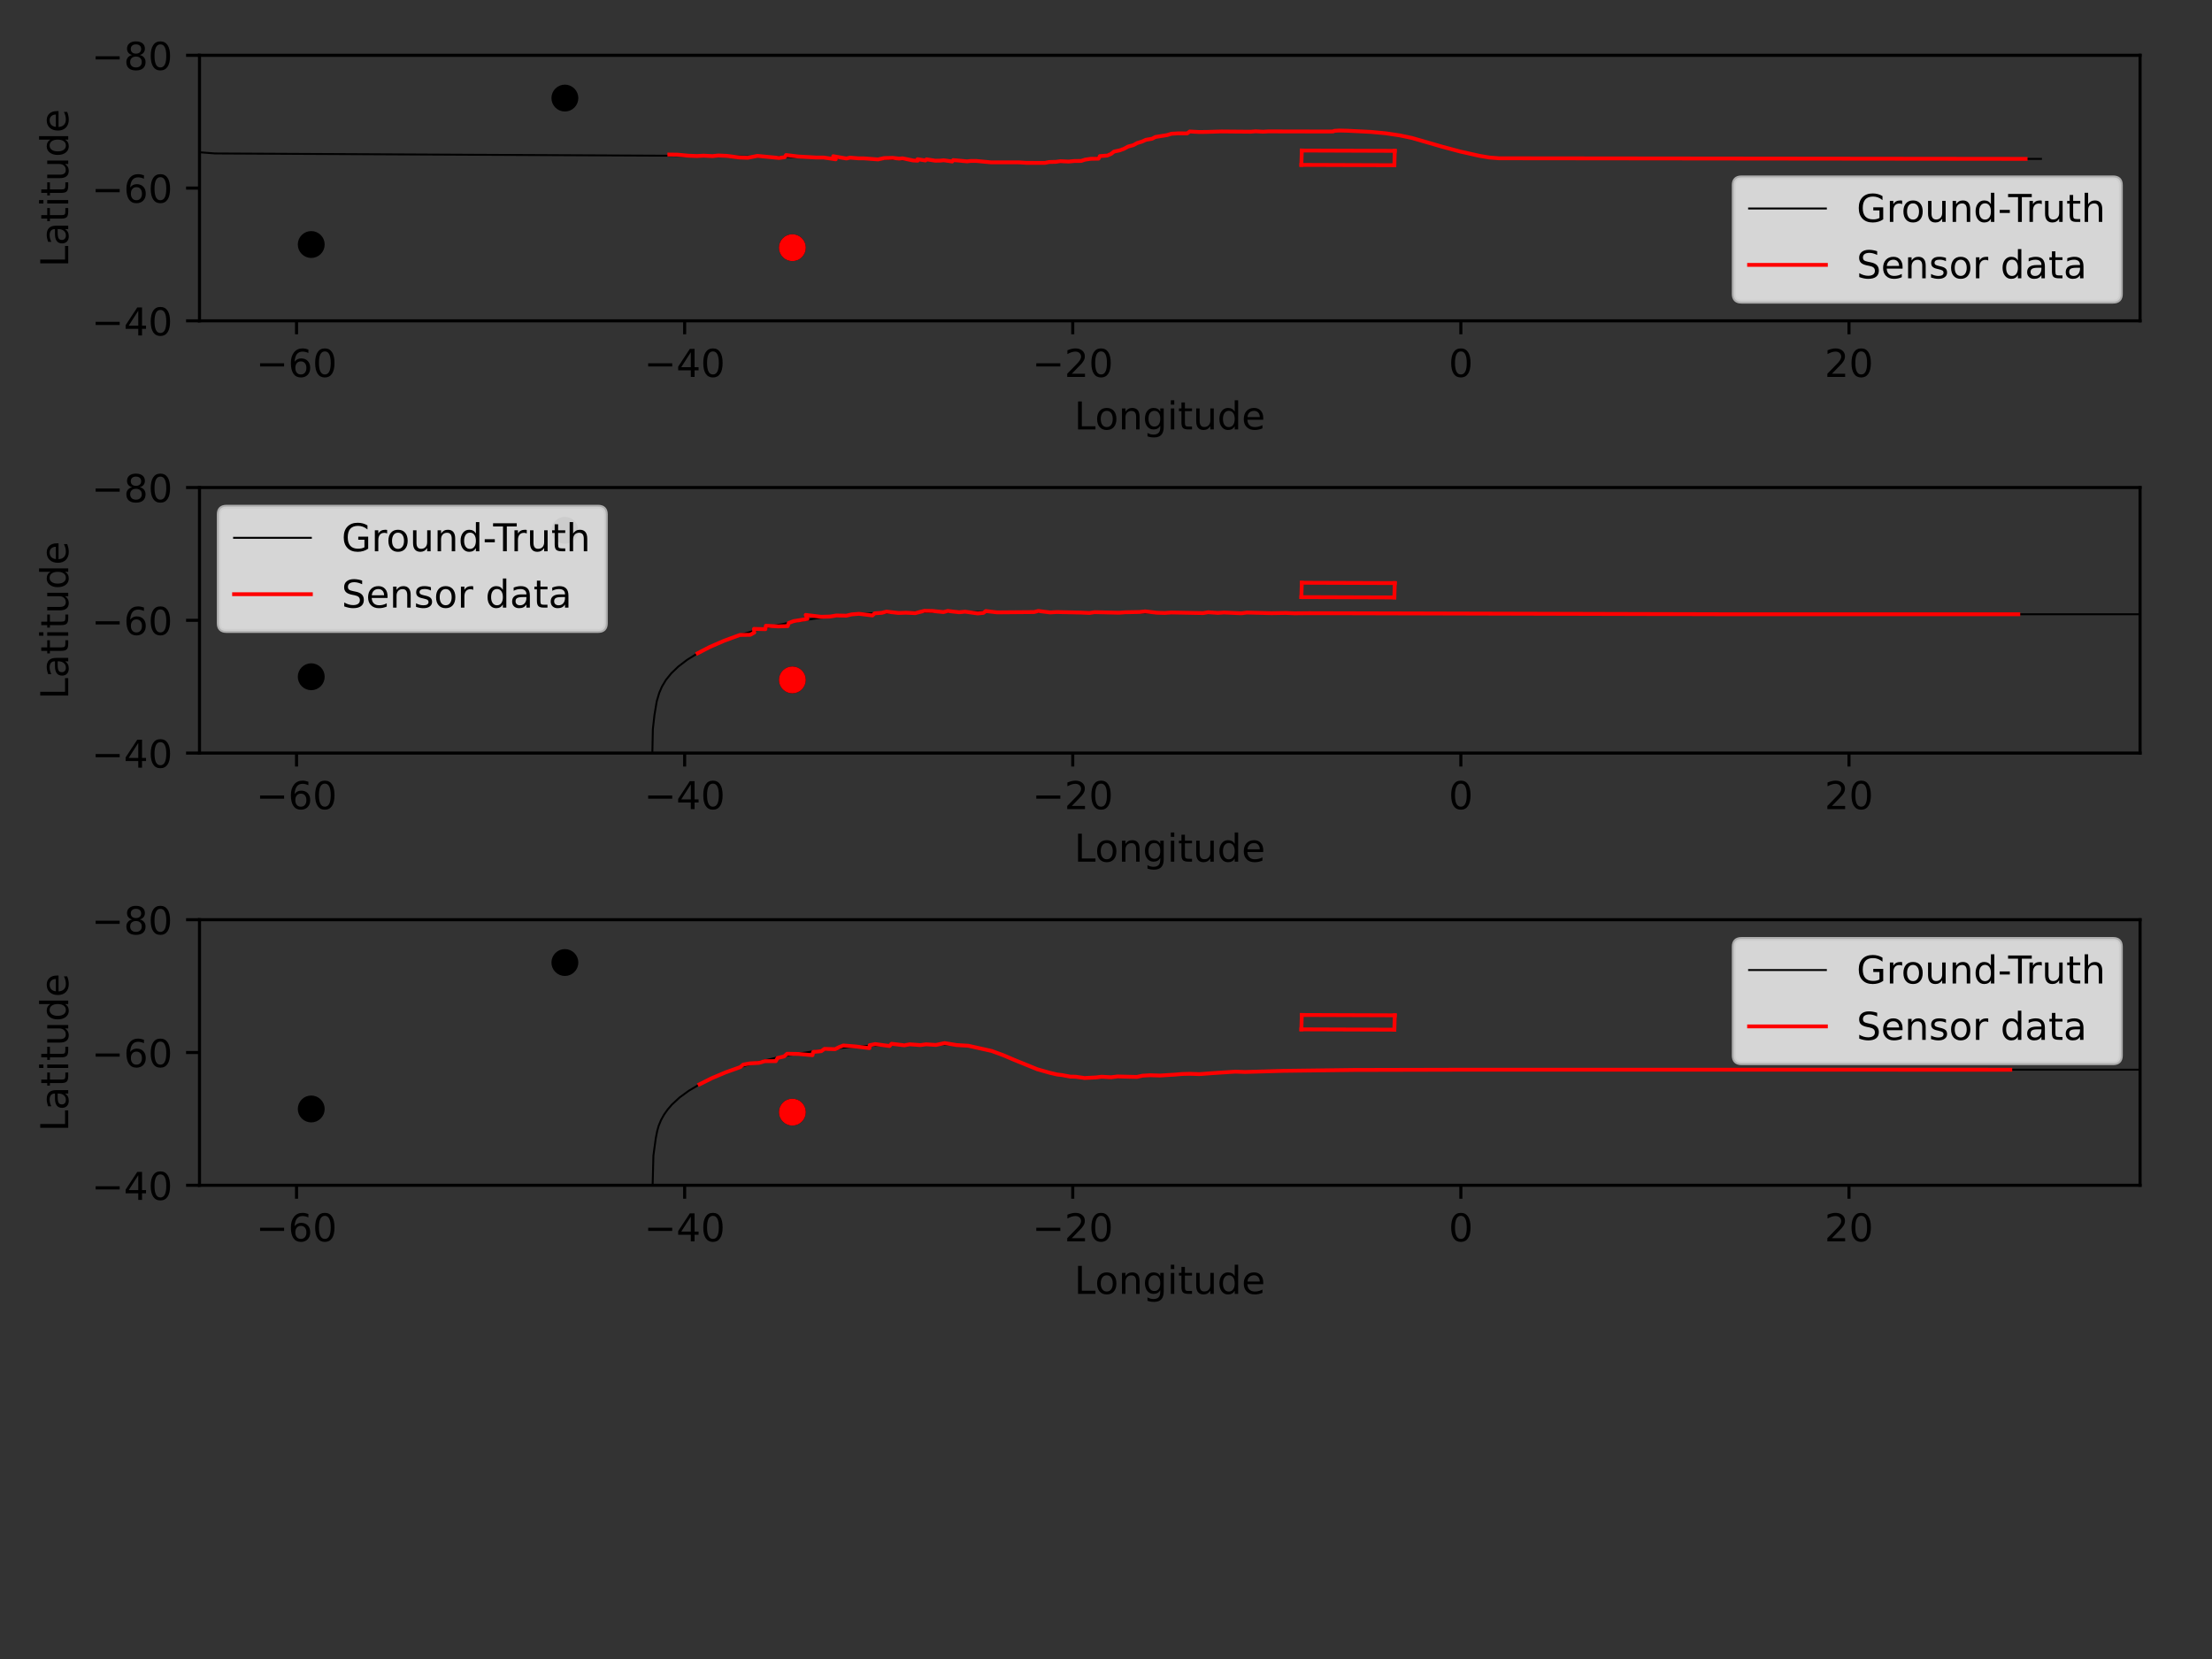 <?xml version="1.0" encoding="utf-8" standalone="no"?>
<!DOCTYPE svg PUBLIC "-//W3C//DTD SVG 1.1//EN"
  "http://www.w3.org/Graphics/SVG/1.1/DTD/svg11.dtd">
<!-- Created with matplotlib (https://matplotlib.org/) -->
<svg height="432pt" version="1.1" viewBox="0 0 576 432" width="576pt" xmlns="http://www.w3.org/2000/svg" xmlns:xlink="http://www.w3.org/1999/xlink">
 <rect x="0" y="0" width="576" height="432" fill="#333333" stroke="none"/>
 <defs>
  <style type="text/css">*{stroke-linecap:butt;stroke-linejoin:round;}</style>
 </defs>
 <g id="figure_1">
  <g id="patch_1">
   <path d="M 0 432 
L 576 432 
L 576 0 
L 0 0 
z
" style="fill:none;"/>
  </g>
  <g id="axes_1">
   <g id="patch_2">
    <path d="M 51.95 83.55 
L 557.269 83.55 
L 557.269 14.4 
L 51.95 14.4 
z
" style="fill:none;"/>
   </g>
   <g id="PathCollection_1">
    <defs>
     <path d="M 0 3 
C 0.796 3 1.559 2.684 2.121 2.121 
C 2.684 1.559 3 0.796 3 0 
C 3 -0.796 2.684 -1.559 2.121 -2.121 
C 1.559 -2.684 0.796 -3 0 -3 
C -0.796 -3 -1.559 -2.684 -2.121 -2.121 
C -2.684 -1.559 -3 -0.796 -3 0 
C -3 0.796 -2.684 1.559 -2.121 2.121 
C -1.559 2.684 -0.796 3 0 3 
z
" id="m359e41dfbd" style="stroke:#000000;"/>
    </defs>
    <g clip-path="url(#p930c09d34e)">
     <use style="stroke:#000000;" x="220.543" xlink:href="#m359e41dfbd" y="210.767"/>
    </g>
   </g>
   <g id="PathCollection_2">
    <g clip-path="url(#p930c09d34e)">
     <use style="stroke:#000000;" x="66.608" xlink:href="#m359e41dfbd" y="366.642"/>
    </g>
   </g>
   <g id="PathCollection_3">
    <g clip-path="url(#p930c09d34e)">
     <use style="stroke:#000000;" x="83.707" xlink:href="#m359e41dfbd" y="404.794"/>
    </g>
   </g>
   <g id="PathCollection_4">
    <g clip-path="url(#p930c09d34e)"/>
   </g>
   <g id="PathCollection_5">
    <g clip-path="url(#p930c09d34e)">
     <use style="stroke:#000000;" x="81.045" xlink:href="#m359e41dfbd" y="63.672"/>
    </g>
   </g>
   <g id="PathCollection_6">
    <g clip-path="url(#p930c09d34e)"/>
   </g>
   <g id="PathCollection_7">
    <g clip-path="url(#p930c09d34e)">
     <use style="stroke:#000000;" x="65.33" xlink:href="#m359e41dfbd" y="187.615"/>
    </g>
   </g>
   <g id="PathCollection_8">
    <g clip-path="url(#p930c09d34e)">
     <use style="stroke:#000000;" x="55.668" xlink:href="#m359e41dfbd" y="164.911"/>
    </g>
   </g>
   <g id="PathCollection_9">
    <g clip-path="url(#p930c09d34e)">
     <use style="stroke:#000000;" x="219.055" xlink:href="#m359e41dfbd" y="187.797"/>
    </g>
   </g>
   <g id="PathCollection_10">
    <g clip-path="url(#p930c09d34e)">
     <use style="stroke:#000000;" x="834.142" xlink:href="#m359e41dfbd" y="188.869"/>
    </g>
   </g>
   <g id="PathCollection_11">
    <g clip-path="url(#p930c09d34e)">
     <use style="stroke:#000000;" x="958.754" xlink:href="#m359e41dfbd" y="189.343"/>
    </g>
   </g>
   <g id="PathCollection_12">
    <g clip-path="url(#p930c09d34e)">
     <use style="stroke:#000000;" x="206.329" xlink:href="#m359e41dfbd" y="64.498"/>
    </g>
   </g>
   <g id="PathCollection_13">
    <g clip-path="url(#p930c09d34e)">
     <use style="stroke:#000000;" x="147.094" xlink:href="#m359e41dfbd" y="25.539"/>
    </g>
   </g>
   <g id="PathCollection_14">
    <g clip-path="url(#p930c09d34e)">
     <use style="stroke:#000000;" x="963.797" xlink:href="#m359e41dfbd" y="213.284"/>
    </g>
   </g>
   <g id="PathCollection_15">
    <g clip-path="url(#p930c09d34e)"/>
   </g>
   <g id="PathCollection_16">
    <g clip-path="url(#p930c09d34e)">
     <use style="stroke:#000000;" x="238.16" xlink:href="#m359e41dfbd" y="266.849"/>
    </g>
   </g>
   <g id="PathCollection_17">
    <g clip-path="url(#p930c09d34e)">
     <use style="stroke:#000000;" x="602.981" xlink:href="#m359e41dfbd" y="218.045"/>
    </g>
   </g>
   <g id="PathCollection_18">
    <g clip-path="url(#p930c09d34e)">
     <use style="stroke:#000000;" x="598.452" xlink:href="#m359e41dfbd" y="267.575"/>
    </g>
   </g>
   <g id="PathCollection_19">
    <g clip-path="url(#p930c09d34e)">
     <use style="stroke:#000000;" x="631.045" xlink:href="#m359e41dfbd" y="219.257"/>
    </g>
   </g>
   <g id="PathCollection_20">
    <g clip-path="url(#p930c09d34e)">
     <use style="stroke:#000000;" x="559.037" xlink:href="#m359e41dfbd" y="245.361"/>
    </g>
   </g>
   <g id="PathCollection_21">
    <g clip-path="url(#p930c09d34e)">
     <use style="stroke:#000000;" x="512.295" xlink:href="#m359e41dfbd" y="282.616"/>
    </g>
   </g>
   <g id="PathCollection_22">
    <g clip-path="url(#p930c09d34e)">
     <use style="stroke:#000000;" x="670.713" xlink:href="#m359e41dfbd" y="258.413"/>
    </g>
   </g>
   <g id="PathCollection_23">
    <defs>
     <path d="M 0 3 
C 0.796 3 1.559 2.684 2.121 2.121 
C 2.684 1.559 3 0.796 3 0 
C 3 -0.796 2.684 -1.559 2.121 -2.121 
C 1.559 -2.684 0.796 -3 0 -3 
C -0.796 -3 -1.559 -2.684 -2.121 -2.121 
C -2.684 -1.559 -3 -0.796 -3 0 
C -3 0.796 -2.684 1.559 -2.121 2.121 
C -1.559 2.684 -0.796 3 0 3 
z
" id="m0397287a50" style="stroke:#ff0000;"/>
    </defs>
    <g clip-path="url(#p930c09d34e)">
     <use style="fill:#ff0000;stroke:#ff0000;" x="206.329" xlink:href="#m0397287a50" y="64.498"/>
    </g>
   </g>
   <g id="matplotlib.axis_1">
    <g id="xtick_1">
     <g id="line2d_1">
      <defs>
       <path d="M 0 0 
L 0 3.5 
" id="m7553bd0790" style="stroke:#000000;stroke-width:0.8;"/>
      </defs>
      <g>
       <use style="stroke:#000000;stroke-width:0.8;" x="77.216" xlink:href="#m7553bd0790" y="83.55"/>
      </g>
     </g>
     <g id="text_1">
      <!-- −60 -->
      <g transform="translate(66.664 98.148)scale(0.1 -0.1)">
       <defs>
        <path d="M 10.594 35.5 
L 73.188 35.5 
L 73.188 27.203 
L 10.594 27.203 
z
" id="DejaVuSans-8722"/>
        <path d="M 33.016 40.375 
Q 26.375 40.375 22.484 35.828 
Q 18.609 31.297 18.609 23.391 
Q 18.609 15.531 22.484 10.953 
Q 26.375 6.391 33.016 6.391 
Q 39.656 6.391 43.531 10.953 
Q 47.406 15.531 47.406 23.391 
Q 47.406 31.297 43.531 35.828 
Q 39.656 40.375 33.016 40.375 
z
M 52.594 71.297 
L 52.594 62.312 
Q 48.875 64.062 45.094 64.984 
Q 41.312 65.922 37.594 65.922 
Q 27.828 65.922 22.672 59.328 
Q 17.531 52.734 16.797 39.406 
Q 19.672 43.656 24.016 45.922 
Q 28.375 48.188 33.594 48.188 
Q 44.578 48.188 50.953 41.516 
Q 57.328 34.859 57.328 23.391 
Q 57.328 12.156 50.688 5.359 
Q 44.047 -1.422 33.016 -1.422 
Q 20.359 -1.422 13.672 8.266 
Q 6.984 17.969 6.984 36.375 
Q 6.984 53.656 15.188 63.938 
Q 23.391 74.219 37.203 74.219 
Q 40.922 74.219 44.703 73.484 
Q 48.484 72.75 52.594 71.297 
z
" id="DejaVuSans-54"/>
        <path d="M 31.781 66.406 
Q 24.172 66.406 20.328 58.906 
Q 16.5 51.422 16.5 36.375 
Q 16.5 21.391 20.328 13.891 
Q 24.172 6.391 31.781 6.391 
Q 39.453 6.391 43.281 13.891 
Q 47.125 21.391 47.125 36.375 
Q 47.125 51.422 43.281 58.906 
Q 39.453 66.406 31.781 66.406 
z
M 31.781 74.219 
Q 44.047 74.219 50.516 64.516 
Q 56.984 54.828 56.984 36.375 
Q 56.984 17.969 50.516 8.266 
Q 44.047 -1.422 31.781 -1.422 
Q 19.531 -1.422 13.062 8.266 
Q 6.594 17.969 6.594 36.375 
Q 6.594 54.828 13.062 64.516 
Q 19.531 74.219 31.781 74.219 
z
" id="DejaVuSans-48"/>
       </defs>
       <use xlink:href="#DejaVuSans-8722"/>
       <use x="83.789" xlink:href="#DejaVuSans-54"/>
       <use x="147.412" xlink:href="#DejaVuSans-48"/>
      </g>
     </g>
    </g>
    <g id="xtick_2">
     <g id="line2d_2">
      <g>
       <use style="stroke:#000000;stroke-width:0.8;" x="178.28" xlink:href="#m7553bd0790" y="83.55"/>
      </g>
     </g>
     <g id="text_2">
      <!-- −40 -->
      <g transform="translate(167.727 98.148)scale(0.1 -0.1)">
       <defs>
        <path d="M 37.797 64.312 
L 12.891 25.391 
L 37.797 25.391 
z
M 35.203 72.906 
L 47.609 72.906 
L 47.609 25.391 
L 58.016 25.391 
L 58.016 17.188 
L 47.609 17.188 
L 47.609 0 
L 37.797 0 
L 37.797 17.188 
L 4.891 17.188 
L 4.891 26.703 
z
" id="DejaVuSans-52"/>
       </defs>
       <use xlink:href="#DejaVuSans-8722"/>
       <use x="83.789" xlink:href="#DejaVuSans-52"/>
       <use x="147.412" xlink:href="#DejaVuSans-48"/>
      </g>
     </g>
    </g>
    <g id="xtick_3">
     <g id="line2d_3">
      <g>
       <use style="stroke:#000000;stroke-width:0.8;" x="279.343" xlink:href="#m7553bd0790" y="83.55"/>
      </g>
     </g>
     <g id="text_3">
      <!-- −20 -->
      <g transform="translate(268.791 98.148)scale(0.1 -0.1)">
       <defs>
        <path d="M 19.188 8.297 
L 53.609 8.297 
L 53.609 0 
L 7.328 0 
L 7.328 8.297 
Q 12.938 14.109 22.625 23.891 
Q 32.328 33.688 34.812 36.531 
Q 39.547 41.844 41.422 45.531 
Q 43.312 49.219 43.312 52.781 
Q 43.312 58.594 39.234 62.25 
Q 35.156 65.922 28.609 65.922 
Q 23.969 65.922 18.812 64.312 
Q 13.672 62.703 7.812 59.422 
L 7.812 69.391 
Q 13.766 71.781 18.938 73 
Q 24.125 74.219 28.422 74.219 
Q 39.75 74.219 46.484 68.547 
Q 53.219 62.891 53.219 53.422 
Q 53.219 48.922 51.531 44.891 
Q 49.859 40.875 45.406 35.406 
Q 44.188 33.984 37.641 27.219 
Q 31.109 20.453 19.188 8.297 
z
" id="DejaVuSans-50"/>
       </defs>
       <use xlink:href="#DejaVuSans-8722"/>
       <use x="83.789" xlink:href="#DejaVuSans-50"/>
       <use x="147.412" xlink:href="#DejaVuSans-48"/>
      </g>
     </g>
    </g>
    <g id="xtick_4">
     <g id="line2d_4">
      <g>
       <use style="stroke:#000000;stroke-width:0.8;" x="380.407" xlink:href="#m7553bd0790" y="83.55"/>
      </g>
     </g>
     <g id="text_4">
      <!-- 0 -->
      <g transform="translate(377.226 98.148)scale(0.1 -0.1)">
       <use xlink:href="#DejaVuSans-48"/>
      </g>
     </g>
    </g>
    <g id="xtick_5">
     <g id="line2d_5">
      <g>
       <use style="stroke:#000000;stroke-width:0.8;" x="481.471" xlink:href="#m7553bd0790" y="83.55"/>
      </g>
     </g>
     <g id="text_5">
      <!-- 20 -->
      <g transform="translate(475.108 98.148)scale(0.1 -0.1)">
       <use xlink:href="#DejaVuSans-50"/>
       <use x="63.623" xlink:href="#DejaVuSans-48"/>
      </g>
     </g>
    </g>
    <g id="text_6">
     <!-- Longitude -->
     <g transform="translate(279.74 111.827)scale(0.1 -0.1)">
      <defs>
       <path d="M 9.812 72.906 
L 19.672 72.906 
L 19.672 8.297 
L 55.172 8.297 
L 55.172 0 
L 9.812 0 
z
" id="DejaVuSans-76"/>
       <path d="M 30.609 48.391 
Q 23.391 48.391 19.188 42.75 
Q 14.984 37.109 14.984 27.297 
Q 14.984 17.484 19.156 11.844 
Q 23.344 6.203 30.609 6.203 
Q 37.797 6.203 41.984 11.859 
Q 46.188 17.531 46.188 27.297 
Q 46.188 37.016 41.984 42.703 
Q 37.797 48.391 30.609 48.391 
z
M 30.609 56 
Q 42.328 56 49.016 48.375 
Q 55.719 40.766 55.719 27.297 
Q 55.719 13.875 49.016 6.219 
Q 42.328 -1.422 30.609 -1.422 
Q 18.844 -1.422 12.172 6.219 
Q 5.516 13.875 5.516 27.297 
Q 5.516 40.766 12.172 48.375 
Q 18.844 56 30.609 56 
z
" id="DejaVuSans-111"/>
       <path d="M 54.891 33.016 
L 54.891 0 
L 45.906 0 
L 45.906 32.719 
Q 45.906 40.484 42.875 44.328 
Q 39.844 48.188 33.797 48.188 
Q 26.516 48.188 22.312 43.547 
Q 18.109 38.922 18.109 30.906 
L 18.109 0 
L 9.078 0 
L 9.078 54.688 
L 18.109 54.688 
L 18.109 46.188 
Q 21.344 51.125 25.703 53.562 
Q 30.078 56 35.797 56 
Q 45.219 56 50.047 50.172 
Q 54.891 44.344 54.891 33.016 
z
" id="DejaVuSans-110"/>
       <path d="M 45.406 27.984 
Q 45.406 37.75 41.375 43.109 
Q 37.359 48.484 30.078 48.484 
Q 22.859 48.484 18.828 43.109 
Q 14.797 37.75 14.797 27.984 
Q 14.797 18.266 18.828 12.891 
Q 22.859 7.516 30.078 7.516 
Q 37.359 7.516 41.375 12.891 
Q 45.406 18.266 45.406 27.984 
z
M 54.391 6.781 
Q 54.391 -7.172 48.188 -13.984 
Q 42 -20.797 29.203 -20.797 
Q 24.469 -20.797 20.266 -20.094 
Q 16.062 -19.391 12.109 -17.922 
L 12.109 -9.188 
Q 16.062 -11.328 19.922 -12.344 
Q 23.781 -13.375 27.781 -13.375 
Q 36.625 -13.375 41.016 -8.766 
Q 45.406 -4.156 45.406 5.172 
L 45.406 9.625 
Q 42.625 4.781 38.281 2.391 
Q 33.938 0 27.875 0 
Q 17.828 0 11.672 7.656 
Q 5.516 15.328 5.516 27.984 
Q 5.516 40.672 11.672 48.328 
Q 17.828 56 27.875 56 
Q 33.938 56 38.281 53.609 
Q 42.625 51.219 45.406 46.391 
L 45.406 54.688 
L 54.391 54.688 
z
" id="DejaVuSans-103"/>
       <path d="M 9.422 54.688 
L 18.406 54.688 
L 18.406 0 
L 9.422 0 
z
M 9.422 75.984 
L 18.406 75.984 
L 18.406 64.594 
L 9.422 64.594 
z
" id="DejaVuSans-105"/>
       <path d="M 18.312 70.219 
L 18.312 54.688 
L 36.812 54.688 
L 36.812 47.703 
L 18.312 47.703 
L 18.312 18.016 
Q 18.312 11.328 20.141 9.422 
Q 21.969 7.516 27.594 7.516 
L 36.812 7.516 
L 36.812 0 
L 27.594 0 
Q 17.188 0 13.234 3.875 
Q 9.281 7.766 9.281 18.016 
L 9.281 47.703 
L 2.688 47.703 
L 2.688 54.688 
L 9.281 54.688 
L 9.281 70.219 
z
" id="DejaVuSans-116"/>
       <path d="M 8.5 21.578 
L 8.5 54.688 
L 17.484 54.688 
L 17.484 21.922 
Q 17.484 14.156 20.5 10.266 
Q 23.531 6.391 29.594 6.391 
Q 36.859 6.391 41.078 11.031 
Q 45.312 15.672 45.312 23.688 
L 45.312 54.688 
L 54.297 54.688 
L 54.297 0 
L 45.312 0 
L 45.312 8.406 
Q 42.047 3.422 37.719 1 
Q 33.406 -1.422 27.688 -1.422 
Q 18.266 -1.422 13.375 4.438 
Q 8.5 10.297 8.5 21.578 
z
M 31.109 56 
z
" id="DejaVuSans-117"/>
       <path d="M 45.406 46.391 
L 45.406 75.984 
L 54.391 75.984 
L 54.391 0 
L 45.406 0 
L 45.406 8.203 
Q 42.578 3.328 38.25 0.953 
Q 33.938 -1.422 27.875 -1.422 
Q 17.969 -1.422 11.734 6.484 
Q 5.516 14.406 5.516 27.297 
Q 5.516 40.188 11.734 48.094 
Q 17.969 56 27.875 56 
Q 33.938 56 38.25 53.625 
Q 42.578 51.266 45.406 46.391 
z
M 14.797 27.297 
Q 14.797 17.391 18.875 11.75 
Q 22.953 6.109 30.078 6.109 
Q 37.203 6.109 41.297 11.75 
Q 45.406 17.391 45.406 27.297 
Q 45.406 37.203 41.297 42.844 
Q 37.203 48.484 30.078 48.484 
Q 22.953 48.484 18.875 42.844 
Q 14.797 37.203 14.797 27.297 
z
" id="DejaVuSans-100"/>
       <path d="M 56.203 29.594 
L 56.203 25.203 
L 14.891 25.203 
Q 15.484 15.922 20.484 11.062 
Q 25.484 6.203 34.422 6.203 
Q 39.594 6.203 44.453 7.469 
Q 49.312 8.734 54.109 11.281 
L 54.109 2.781 
Q 49.266 0.734 44.188 -0.344 
Q 39.109 -1.422 33.891 -1.422 
Q 20.797 -1.422 13.156 6.188 
Q 5.516 13.812 5.516 26.812 
Q 5.516 40.234 12.766 48.109 
Q 20.016 56 32.328 56 
Q 43.359 56 49.781 48.891 
Q 56.203 41.797 56.203 29.594 
z
M 47.219 32.234 
Q 47.125 39.594 43.094 43.984 
Q 39.062 48.391 32.422 48.391 
Q 24.906 48.391 20.391 44.141 
Q 15.875 39.891 15.188 32.172 
z
" id="DejaVuSans-101"/>
      </defs>
      <use xlink:href="#DejaVuSans-76"/>
      <use x="53.963" xlink:href="#DejaVuSans-111"/>
      <use x="115.145" xlink:href="#DejaVuSans-110"/>
      <use x="178.523" xlink:href="#DejaVuSans-103"/>
      <use x="242" xlink:href="#DejaVuSans-105"/>
      <use x="269.783" xlink:href="#DejaVuSans-116"/>
      <use x="308.992" xlink:href="#DejaVuSans-117"/>
      <use x="372.371" xlink:href="#DejaVuSans-100"/>
      <use x="435.848" xlink:href="#DejaVuSans-101"/>
     </g>
    </g>
   </g>
   <g id="matplotlib.axis_2">
    <g id="ytick_1">
     <g id="line2d_6">
      <defs>
       <path d="M 0 0 
L -3.5 0 
" id="mc561c71966" style="stroke:#000000;stroke-width:0.8;"/>
      </defs>
      <g>
       <use style="stroke:#000000;stroke-width:0.8;" x="51.95" xlink:href="#mc561c71966" y="14.4"/>
      </g>
     </g>
     <g id="text_7">
      <!-- −80 -->
      <g transform="translate(23.845 18.199)scale(0.1 -0.1)">
       <defs>
        <path d="M 31.781 34.625 
Q 24.75 34.625 20.719 30.859 
Q 16.703 27.094 16.703 20.516 
Q 16.703 13.922 20.719 10.156 
Q 24.75 6.391 31.781 6.391 
Q 38.812 6.391 42.859 10.172 
Q 46.922 13.969 46.922 20.516 
Q 46.922 27.094 42.891 30.859 
Q 38.875 34.625 31.781 34.625 
z
M 21.922 38.812 
Q 15.578 40.375 12.031 44.719 
Q 8.5 49.078 8.5 55.328 
Q 8.5 64.062 14.719 69.141 
Q 20.953 74.219 31.781 74.219 
Q 42.672 74.219 48.875 69.141 
Q 55.078 64.062 55.078 55.328 
Q 55.078 49.078 51.531 44.719 
Q 48 40.375 41.703 38.812 
Q 48.828 37.156 52.797 32.312 
Q 56.781 27.484 56.781 20.516 
Q 56.781 9.906 50.312 4.234 
Q 43.844 -1.422 31.781 -1.422 
Q 19.734 -1.422 13.25 4.234 
Q 6.781 9.906 6.781 20.516 
Q 6.781 27.484 10.781 32.312 
Q 14.797 37.156 21.922 38.812 
z
M 18.312 54.391 
Q 18.312 48.734 21.844 45.562 
Q 25.391 42.391 31.781 42.391 
Q 38.141 42.391 41.719 45.562 
Q 45.312 48.734 45.312 54.391 
Q 45.312 60.062 41.719 63.234 
Q 38.141 66.406 31.781 66.406 
Q 25.391 66.406 21.844 63.234 
Q 18.312 60.062 18.312 54.391 
z
" id="DejaVuSans-56"/>
       </defs>
       <use xlink:href="#DejaVuSans-8722"/>
       <use x="83.789" xlink:href="#DejaVuSans-56"/>
       <use x="147.412" xlink:href="#DejaVuSans-48"/>
      </g>
     </g>
    </g>
    <g id="ytick_2">
     <g id="line2d_7">
      <g>
       <use style="stroke:#000000;stroke-width:0.8;" x="51.95" xlink:href="#mc561c71966" y="48.975"/>
      </g>
     </g>
     <g id="text_8">
      <!-- −60 -->
      <g transform="translate(23.845 52.774)scale(0.1 -0.1)">
       <use xlink:href="#DejaVuSans-8722"/>
       <use x="83.789" xlink:href="#DejaVuSans-54"/>
       <use x="147.412" xlink:href="#DejaVuSans-48"/>
      </g>
     </g>
    </g>
    <g id="ytick_3">
     <g id="line2d_8">
      <g>
       <use style="stroke:#000000;stroke-width:0.8;" x="51.95" xlink:href="#mc561c71966" y="83.55"/>
      </g>
     </g>
     <g id="text_9">
      <!-- −40 -->
      <g transform="translate(23.845 87.349)scale(0.1 -0.1)">
       <use xlink:href="#DejaVuSans-8722"/>
       <use x="83.789" xlink:href="#DejaVuSans-52"/>
       <use x="147.412" xlink:href="#DejaVuSans-48"/>
      </g>
     </g>
    </g>
    <g id="text_10">
     <!-- Latitude -->
     <g transform="translate(17.766 69.554)rotate(-90)scale(0.1 -0.1)">
      <defs>
       <path d="M 34.281 27.484 
Q 23.391 27.484 19.188 25 
Q 14.984 22.516 14.984 16.5 
Q 14.984 11.719 18.141 8.906 
Q 21.297 6.109 26.703 6.109 
Q 34.188 6.109 38.703 11.406 
Q 43.219 16.703 43.219 25.484 
L 43.219 27.484 
z
M 52.203 31.203 
L 52.203 0 
L 43.219 0 
L 43.219 8.297 
Q 40.141 3.328 35.547 0.953 
Q 30.953 -1.422 24.312 -1.422 
Q 15.922 -1.422 10.953 3.297 
Q 6 8.016 6 15.922 
Q 6 25.141 12.172 29.828 
Q 18.359 34.516 30.609 34.516 
L 43.219 34.516 
L 43.219 35.406 
Q 43.219 41.609 39.141 45 
Q 35.062 48.391 27.688 48.391 
Q 23 48.391 18.547 47.266 
Q 14.109 46.141 10.016 43.891 
L 10.016 52.203 
Q 14.938 54.109 19.578 55.047 
Q 24.219 56 28.609 56 
Q 40.484 56 46.344 49.844 
Q 52.203 43.703 52.203 31.203 
z
" id="DejaVuSans-97"/>
      </defs>
      <use xlink:href="#DejaVuSans-76"/>
      <use x="55.713" xlink:href="#DejaVuSans-97"/>
      <use x="116.992" xlink:href="#DejaVuSans-116"/>
      <use x="156.201" xlink:href="#DejaVuSans-105"/>
      <use x="183.984" xlink:href="#DejaVuSans-116"/>
      <use x="223.193" xlink:href="#DejaVuSans-117"/>
      <use x="286.572" xlink:href="#DejaVuSans-100"/>
      <use x="350.049" xlink:href="#DejaVuSans-101"/>
     </g>
    </g>
   </g>
   <g id="line2d_9">
    <path clip-path="url(#p930c09d34e)" d="M 531.467 41.371 
L 518.387 41.367 
L 391.154 41.244 
L 388.641 41.105 
L 386.099 40.747 
L 381.35 39.726 
L 376.855 38.573 
L 366.13 35.581 
L 362.674 34.956 
L 358.958 34.508 
L 352.957 34.122 
L 348.764 33.989 
L 347.424 34.072 
L 347.194 34.224 
L 346.287 34.25 
L 325.486 34.253 
L 310.502 34.485 
L 306.917 34.724 
L 303.713 35.123 
L 300.916 35.681 
L 298.374 36.387 
L 295.987 37.229 
L 287.982 40.403 
L 285.432 41.096 
L 282.713 41.628 
L 279.832 41.977 
L 275.147 42.239 
L 268.608 42.328 
L 254.847 42.114 
L 240.589 41.654 
L 232.18 41.419 
L 204.073 40.854 
L 173.143 40.544 
L 119.678 40.282 
L 56.028 39.961 
L 52.193 39.669 
L 48.678 39.186 
L 45.491 38.512 
L 42.585 37.658 
L 30.886 33.592 
L 27.646 32.855 
L 24.258 32.334 
L 20.724 32.03 
L 17.019 31.919 
L 13.166 31.998 
L 9.254 32.277 
L 5.442 32.755 
L 0.019 33.754 
L -1 33.979 
L -1 33.979 
" style="fill:none;stroke:#000000;stroke-linecap:square;stroke-width:0.5;"/>
   </g>
   <g id="line2d_10">
    <path clip-path="url(#p930c09d34e)" d="M 363.084 43.024 
L 363.198 39.284 
" style="fill:none;stroke:#ff0000;stroke-linecap:square;"/>
   </g>
   <g id="line2d_11">
    <path clip-path="url(#p930c09d34e)" d="M 363.198 39.284 
L 338.985 39.198 
" style="fill:none;stroke:#ff0000;stroke-linecap:square;"/>
   </g>
   <g id="line2d_12">
    <path clip-path="url(#p930c09d34e)" d="M 338.985 39.198 
L 338.871 42.938 
" style="fill:none;stroke:#ff0000;stroke-linecap:square;"/>
   </g>
   <g id="line2d_13">
    <path clip-path="url(#p930c09d34e)" d="M 338.871 42.938 
L 363.084 43.024 
" style="fill:none;stroke:#ff0000;stroke-linecap:square;"/>
   </g>
   <g id="line2d_14">
    <path clip-path="url(#p930c09d34e)" d="M 527.467 41.37 
L 390.323 41.218 
L 387.789 41.013 
L 385.236 40.579 
L 380.268 39.465 
L 375.679 38.239 
L 367.735 35.941 
L 364.44 35.25 
L 360.842 34.707 
L 357.015 34.35 
L 350.866 34.045 
L 348.764 33.989 
L 347.424 34.072 
L 347.194 34.224 
L 346.287 34.25 
L 330.216 34.215 
L 330.216 34.215 
L 328.918 34.299 
L 328.918 34.299 
L 326.996 34.194 
L 326.996 34.194 
L 325.625 34.301 
L 325.625 34.301 
L 318.014 34.236 
L 318.014 34.236 
L 314.276 34.349 
L 314.276 34.349 
L 312.284 34.376 
L 312.284 34.376 
L 309.796 34.243 
L 309.796 34.243 
L 309.13 34.743 
L 309.13 34.743 
L 306.894 34.716 
L 306.894 34.716 
L 305.042 34.828 
L 305.042 34.828 
L 303.888 35.183 
L 303.888 35.183 
L 300.877 35.668 
L 300.877 35.668 
L 299.968 36.135 
L 299.968 36.135 
L 298.414 36.4 
L 298.414 36.4 
L 297.38 36.865 
L 297.38 36.865 
L 296.087 37.263 
L 296.087 37.263 
L 295.132 37.789 
L 295.132 37.789 
L 293.74 38.171 
L 293.74 38.171 
L 292.763 38.697 
L 292.763 38.697 
L 291.585 39.148 
L 291.585 39.148 
L 290.074 39.475 
L 290.074 39.475 
L 289.352 40.058 
L 289.352 40.058 
L 288.292 40.509 
L 288.292 40.509 
L 286.39 40.652 
L 286.39 40.652 
L 286.07 41.314 
L 286.07 41.314 
L 284.006 41.354 
L 284.006 41.354 
L 282.55 41.572 
L 282.55 41.572 
L 281.536 41.909 
L 281.536 41.909 
L 279.696 41.931 
L 279.696 41.931 
L 278.268 42.072 
L 278.268 42.072 
L 276.18 41.977 
L 276.18 41.977 
L 274.886 42.15 
L 274.886 42.15 
L 273.208 42.187 
L 273.208 42.187 
L 272.121 42.411 
L 272.121 42.411 
L 267.306 42.41 
L 267.306 42.41 
L 265.451 42.286 
L 265.451 42.286 
L 262.45 42.277 
L 262.45 42.277 
L 258.137 42.284 
L 258.137 42.284 
L 254.273 41.918 
L 254.273 41.918 
L 252.862 41.904 
L 252.862 41.904 
L 251.847 42.021 
L 251.847 42.021 
L 248.205 41.687 
L 248.205 41.687 
L 247.964 42.052 
L 247.964 42.052 
L 245.735 41.731 
L 245.735 41.731 
L 244.752 41.832 
L 244.752 41.832 
L 243.528 41.844 
L 243.528 41.844 
L 241.263 41.487 
L 241.263 41.487 
L 240.974 41.786 
L 240.974 41.786 
L 238.922 41.459 
L 238.922 41.459 
L 238.963 41.84 
L 238.963 41.84 
L 237.691 41.77 
L 237.691 41.77 
L 235.008 41.22 
L 235.008 41.22 
L 234.169 41.309 
L 234.169 41.309 
L 232.456 41.11 
L 232.456 41.11 
L 230.215 41.167 
L 230.215 41.167 
L 228.619 41.515 
L 228.619 41.515 
L 224.973 41.237 
L 224.973 41.237 
L 223.449 41.229 
L 223.449 41.229 
L 221.346 41.043 
L 221.346 41.043 
L 220.42 41.279 
L 220.42 41.279 
L 216.966 40.67 
L 216.966 40.67 
L 217.623 41.486 
L 217.623 41.486 
L 214.445 41.017 
L 214.445 41.017 
L 212.577 41.021 
L 212.577 41.021 
L 207.87 40.756 
L 207.87 40.756 
L 204.695 40.366 
L 204.695 40.366 
L 204.329 40.941 
L 204.329 40.941 
L 202.85 41.134 
L 202.85 41.134 
L 197.236 40.593 
L 197.236 40.593 
L 194.698 41.084 
L 194.698 41.084 
L 192.498 41.005 
L 192.498 41.005 
L 189.313 40.59 
L 189.313 40.59 
L 187.041 40.49 
L 187.041 40.49 
L 185.524 40.65 
L 185.524 40.65 
L 183.19 40.534 
L 183.19 40.534 
L 181.467 40.63 
L 181.467 40.63 
L 179.195 40.541 
L 179.195 40.541 
L 176.391 40.272 
L 176.391 40.272 
L 174.294 40.246 
L 174.294 40.246 
" style="fill:none;stroke:#ff0000;stroke-linecap:square;"/>
   </g>
   <g id="patch_3">
    <path d="M 51.95 83.55 
L 51.95 14.4 
" style="fill:none;stroke:#000000;stroke-linecap:square;stroke-linejoin:miter;stroke-width:0.8;"/>
   </g>
   <g id="patch_4">
    <path d="M 557.269 83.55 
L 557.269 14.4 
" style="fill:none;stroke:#000000;stroke-linecap:square;stroke-linejoin:miter;stroke-width:0.8;"/>
   </g>
   <g id="patch_5">
    <path d="M 51.95 83.55 
L 557.269 83.55 
" style="fill:none;stroke:#000000;stroke-linecap:square;stroke-linejoin:miter;stroke-width:0.8;"/>
   </g>
   <g id="patch_6">
    <path d="M 51.95 14.4 
L 557.269 14.4 
" style="fill:none;stroke:#000000;stroke-linecap:square;stroke-linejoin:miter;stroke-width:0.8;"/>
   </g>
   <g id="legend_1">
    <g id="patch_7">
     <path d="M 453.458 78.55 
L 550.269 78.55 
Q 552.269 78.55 552.269 76.55 
L 552.269 48.194 
Q 552.269 46.194 550.269 46.194 
L 453.458 46.194 
Q 451.458 46.194 451.458 48.194 
L 451.458 76.55 
Q 451.458 78.55 453.458 78.55 
z
" style="fill:#ffffff;opacity:0.8;stroke:#cccccc;stroke-linejoin:miter;"/>
    </g>
    <g id="line2d_15">
     <path d="M 455.458 54.292 
L 475.458 54.292 
" style="fill:none;stroke:#000000;stroke-linecap:square;stroke-width:0.5;"/>
    </g>
    <g id="line2d_16"/>
    <g id="text_11">
     <!-- Ground-Truth -->
     <g transform="translate(483.458 57.792)scale(0.1 -0.1)">
      <defs>
       <path d="M 59.516 10.406 
L 59.516 29.984 
L 43.406 29.984 
L 43.406 38.094 
L 69.281 38.094 
L 69.281 6.781 
Q 63.578 2.734 56.688 0.656 
Q 49.812 -1.422 42 -1.422 
Q 24.906 -1.422 15.25 8.562 
Q 5.609 18.562 5.609 36.375 
Q 5.609 54.25 15.25 64.234 
Q 24.906 74.219 42 74.219 
Q 49.125 74.219 55.547 72.453 
Q 61.969 70.703 67.391 67.281 
L 67.391 56.781 
Q 61.922 61.422 55.766 63.766 
Q 49.609 66.109 42.828 66.109 
Q 29.438 66.109 22.719 58.641 
Q 16.016 51.172 16.016 36.375 
Q 16.016 21.625 22.719 14.156 
Q 29.438 6.688 42.828 6.688 
Q 48.047 6.688 52.141 7.594 
Q 56.25 8.5 59.516 10.406 
z
" id="DejaVuSans-71"/>
       <path d="M 41.109 46.297 
Q 39.594 47.172 37.812 47.578 
Q 36.031 48 33.891 48 
Q 26.266 48 22.188 43.047 
Q 18.109 38.094 18.109 28.812 
L 18.109 0 
L 9.078 0 
L 9.078 54.688 
L 18.109 54.688 
L 18.109 46.188 
Q 20.953 51.172 25.484 53.578 
Q 30.031 56 36.531 56 
Q 37.453 56 38.578 55.875 
Q 39.703 55.766 41.062 55.516 
z
" id="DejaVuSans-114"/>
       <path d="M 4.891 31.391 
L 31.203 31.391 
L 31.203 23.391 
L 4.891 23.391 
z
" id="DejaVuSans-45"/>
       <path d="M -0.297 72.906 
L 61.375 72.906 
L 61.375 64.594 
L 35.5 64.594 
L 35.5 0 
L 25.594 0 
L 25.594 64.594 
L -0.297 64.594 
z
" id="DejaVuSans-84"/>
       <path d="M 54.891 33.016 
L 54.891 0 
L 45.906 0 
L 45.906 32.719 
Q 45.906 40.484 42.875 44.328 
Q 39.844 48.188 33.797 48.188 
Q 26.516 48.188 22.312 43.547 
Q 18.109 38.922 18.109 30.906 
L 18.109 0 
L 9.078 0 
L 9.078 75.984 
L 18.109 75.984 
L 18.109 46.188 
Q 21.344 51.125 25.703 53.562 
Q 30.078 56 35.797 56 
Q 45.219 56 50.047 50.172 
Q 54.891 44.344 54.891 33.016 
z
" id="DejaVuSans-104"/>
      </defs>
      <use xlink:href="#DejaVuSans-71"/>
      <use x="77.49" xlink:href="#DejaVuSans-114"/>
      <use x="116.354" xlink:href="#DejaVuSans-111"/>
      <use x="177.535" xlink:href="#DejaVuSans-117"/>
      <use x="240.914" xlink:href="#DejaVuSans-110"/>
      <use x="304.293" xlink:href="#DejaVuSans-100"/>
      <use x="367.77" xlink:href="#DejaVuSans-45"/>
      <use x="394.729" xlink:href="#DejaVuSans-84"/>
      <use x="441.062" xlink:href="#DejaVuSans-114"/>
      <use x="482.176" xlink:href="#DejaVuSans-117"/>
      <use x="545.555" xlink:href="#DejaVuSans-116"/>
      <use x="584.764" xlink:href="#DejaVuSans-104"/>
     </g>
    </g>
    <g id="line2d_17">
     <path d="M 455.458 68.97 
L 475.458 68.97 
" style="fill:none;stroke:#ff0000;stroke-linecap:square;"/>
    </g>
    <g id="line2d_18"/>
    <g id="text_12">
     <!-- Sensor data -->
     <g transform="translate(483.458 72.47)scale(0.1 -0.1)">
      <defs>
       <path d="M 53.516 70.516 
L 53.516 60.891 
Q 47.906 63.578 42.922 64.891 
Q 37.938 66.219 33.297 66.219 
Q 25.25 66.219 20.875 63.094 
Q 16.5 59.969 16.5 54.203 
Q 16.5 49.359 19.406 46.891 
Q 22.312 44.438 30.422 42.922 
L 36.375 41.703 
Q 47.406 39.594 52.656 34.297 
Q 57.906 29 57.906 20.125 
Q 57.906 9.516 50.797 4.047 
Q 43.703 -1.422 29.984 -1.422 
Q 24.812 -1.422 18.969 -0.25 
Q 13.141 0.922 6.891 3.219 
L 6.891 13.375 
Q 12.891 10.016 18.656 8.297 
Q 24.422 6.594 29.984 6.594 
Q 38.422 6.594 43.016 9.906 
Q 47.609 13.234 47.609 19.391 
Q 47.609 24.75 44.312 27.781 
Q 41.016 30.812 33.5 32.328 
L 27.484 33.5 
Q 16.453 35.688 11.516 40.375 
Q 6.594 45.062 6.594 53.422 
Q 6.594 63.094 13.406 68.656 
Q 20.219 74.219 32.172 74.219 
Q 37.312 74.219 42.625 73.281 
Q 47.953 72.359 53.516 70.516 
z
" id="DejaVuSans-83"/>
       <path d="M 44.281 53.078 
L 44.281 44.578 
Q 40.484 46.531 36.375 47.5 
Q 32.281 48.484 27.875 48.484 
Q 21.188 48.484 17.844 46.438 
Q 14.5 44.391 14.5 40.281 
Q 14.5 37.156 16.891 35.375 
Q 19.281 33.594 26.516 31.984 
L 29.594 31.297 
Q 39.156 29.25 43.188 25.516 
Q 47.219 21.781 47.219 15.094 
Q 47.219 7.469 41.188 3.016 
Q 35.156 -1.422 24.609 -1.422 
Q 20.219 -1.422 15.453 -0.562 
Q 10.688 0.297 5.422 2 
L 5.422 11.281 
Q 10.406 8.688 15.234 7.391 
Q 20.062 6.109 24.812 6.109 
Q 31.156 6.109 34.562 8.281 
Q 37.984 10.453 37.984 14.406 
Q 37.984 18.062 35.516 20.016 
Q 33.062 21.969 24.703 23.781 
L 21.578 24.516 
Q 13.234 26.266 9.516 29.906 
Q 5.812 33.547 5.812 39.891 
Q 5.812 47.609 11.281 51.797 
Q 16.75 56 26.812 56 
Q 31.781 56 36.172 55.266 
Q 40.578 54.547 44.281 53.078 
z
" id="DejaVuSans-115"/>
       <path id="DejaVuSans-32"/>
      </defs>
      <use xlink:href="#DejaVuSans-83"/>
      <use x="63.477" xlink:href="#DejaVuSans-101"/>
      <use x="125" xlink:href="#DejaVuSans-110"/>
      <use x="188.379" xlink:href="#DejaVuSans-115"/>
      <use x="240.479" xlink:href="#DejaVuSans-111"/>
      <use x="301.66" xlink:href="#DejaVuSans-114"/>
      <use x="342.773" xlink:href="#DejaVuSans-32"/>
      <use x="374.561" xlink:href="#DejaVuSans-100"/>
      <use x="438.037" xlink:href="#DejaVuSans-97"/>
      <use x="499.316" xlink:href="#DejaVuSans-116"/>
      <use x="538.525" xlink:href="#DejaVuSans-97"/>
     </g>
    </g>
   </g>
  </g>
  <g id="axes_2">
   <g id="patch_8">
    <path d="M 51.95 196.1 
L 557.269 196.1 
L 557.269 126.95 
L 51.95 126.95 
z
" style="fill:none;"/>
   </g>
   <g id="PathCollection_24">
    <g clip-path="url(#pa6c327e093)">
     <use style="stroke:#000000;" x="220.543" xlink:href="#m359e41dfbd" y="323.317"/>
    </g>
   </g>
   <g id="PathCollection_25">
    <g clip-path="url(#pa6c327e093)">
     <use style="stroke:#000000;" x="66.608" xlink:href="#m359e41dfbd" y="479.192"/>
    </g>
   </g>
   <g id="PathCollection_26">
    <g clip-path="url(#pa6c327e093)">
     <use style="stroke:#000000;" x="83.707" xlink:href="#m359e41dfbd" y="517.344"/>
    </g>
   </g>
   <g id="PathCollection_27">
    <g clip-path="url(#pa6c327e093)"/>
   </g>
   <g id="PathCollection_28">
    <g clip-path="url(#pa6c327e093)">
     <use style="stroke:#000000;" x="81.045" xlink:href="#m359e41dfbd" y="176.222"/>
    </g>
   </g>
   <g id="PathCollection_29">
    <g clip-path="url(#pa6c327e093)"/>
   </g>
   <g id="PathCollection_30">
    <g clip-path="url(#pa6c327e093)">
     <use style="stroke:#000000;" x="65.33" xlink:href="#m359e41dfbd" y="300.165"/>
    </g>
   </g>
   <g id="PathCollection_31">
    <g clip-path="url(#pa6c327e093)">
     <use style="stroke:#000000;" x="55.668" xlink:href="#m359e41dfbd" y="277.461"/>
    </g>
   </g>
   <g id="PathCollection_32">
    <g clip-path="url(#pa6c327e093)">
     <use style="stroke:#000000;" x="219.055" xlink:href="#m359e41dfbd" y="300.347"/>
    </g>
   </g>
   <g id="PathCollection_33">
    <g clip-path="url(#pa6c327e093)">
     <use style="stroke:#000000;" x="834.142" xlink:href="#m359e41dfbd" y="301.419"/>
    </g>
   </g>
   <g id="PathCollection_34">
    <g clip-path="url(#pa6c327e093)">
     <use style="stroke:#000000;" x="958.754" xlink:href="#m359e41dfbd" y="301.893"/>
    </g>
   </g>
   <g id="PathCollection_35">
    <g clip-path="url(#pa6c327e093)">
     <use style="stroke:#000000;" x="206.329" xlink:href="#m359e41dfbd" y="177.048"/>
    </g>
   </g>
   <g id="PathCollection_36">
    <g clip-path="url(#pa6c327e093)">
     <use style="stroke:#000000;" x="147.094" xlink:href="#m359e41dfbd" y="138.089"/>
    </g>
   </g>
   <g id="PathCollection_37">
    <g clip-path="url(#pa6c327e093)">
     <use style="stroke:#000000;" x="963.797" xlink:href="#m359e41dfbd" y="325.834"/>
    </g>
   </g>
   <g id="PathCollection_38">
    <g clip-path="url(#pa6c327e093)"/>
   </g>
   <g id="PathCollection_39">
    <g clip-path="url(#pa6c327e093)">
     <use style="stroke:#000000;" x="238.16" xlink:href="#m359e41dfbd" y="379.399"/>
    </g>
   </g>
   <g id="PathCollection_40">
    <g clip-path="url(#pa6c327e093)">
     <use style="stroke:#000000;" x="602.981" xlink:href="#m359e41dfbd" y="330.595"/>
    </g>
   </g>
   <g id="PathCollection_41">
    <g clip-path="url(#pa6c327e093)">
     <use style="stroke:#000000;" x="598.452" xlink:href="#m359e41dfbd" y="380.125"/>
    </g>
   </g>
   <g id="PathCollection_42">
    <g clip-path="url(#pa6c327e093)">
     <use style="stroke:#000000;" x="631.045" xlink:href="#m359e41dfbd" y="331.807"/>
    </g>
   </g>
   <g id="PathCollection_43">
    <g clip-path="url(#pa6c327e093)">
     <use style="stroke:#000000;" x="559.037" xlink:href="#m359e41dfbd" y="357.911"/>
    </g>
   </g>
   <g id="PathCollection_44">
    <g clip-path="url(#pa6c327e093)">
     <use style="stroke:#000000;" x="512.295" xlink:href="#m359e41dfbd" y="395.166"/>
    </g>
   </g>
   <g id="PathCollection_45">
    <g clip-path="url(#pa6c327e093)">
     <use style="stroke:#000000;" x="670.713" xlink:href="#m359e41dfbd" y="370.963"/>
    </g>
   </g>
   <g id="PathCollection_46">
    <g clip-path="url(#pa6c327e093)">
     <use style="fill:#ff0000;stroke:#ff0000;" x="206.329" xlink:href="#m0397287a50" y="177.048"/>
    </g>
   </g>
   <g id="matplotlib.axis_3">
    <g id="xtick_6">
     <g id="line2d_19">
      <g>
       <use style="stroke:#000000;stroke-width:0.8;" x="77.216" xlink:href="#m7553bd0790" y="196.1"/>
      </g>
     </g>
     <g id="text_13">
      <!-- −60 -->
      <g transform="translate(66.664 210.698)scale(0.1 -0.1)">
       <use xlink:href="#DejaVuSans-8722"/>
       <use x="83.789" xlink:href="#DejaVuSans-54"/>
       <use x="147.412" xlink:href="#DejaVuSans-48"/>
      </g>
     </g>
    </g>
    <g id="xtick_7">
     <g id="line2d_20">
      <g>
       <use style="stroke:#000000;stroke-width:0.8;" x="178.28" xlink:href="#m7553bd0790" y="196.1"/>
      </g>
     </g>
     <g id="text_14">
      <!-- −40 -->
      <g transform="translate(167.727 210.698)scale(0.1 -0.1)">
       <use xlink:href="#DejaVuSans-8722"/>
       <use x="83.789" xlink:href="#DejaVuSans-52"/>
       <use x="147.412" xlink:href="#DejaVuSans-48"/>
      </g>
     </g>
    </g>
    <g id="xtick_8">
     <g id="line2d_21">
      <g>
       <use style="stroke:#000000;stroke-width:0.8;" x="279.343" xlink:href="#m7553bd0790" y="196.1"/>
      </g>
     </g>
     <g id="text_15">
      <!-- −20 -->
      <g transform="translate(268.791 210.698)scale(0.1 -0.1)">
       <use xlink:href="#DejaVuSans-8722"/>
       <use x="83.789" xlink:href="#DejaVuSans-50"/>
       <use x="147.412" xlink:href="#DejaVuSans-48"/>
      </g>
     </g>
    </g>
    <g id="xtick_9">
     <g id="line2d_22">
      <g>
       <use style="stroke:#000000;stroke-width:0.8;" x="380.407" xlink:href="#m7553bd0790" y="196.1"/>
      </g>
     </g>
     <g id="text_16">
      <!-- 0 -->
      <g transform="translate(377.226 210.698)scale(0.1 -0.1)">
       <use xlink:href="#DejaVuSans-48"/>
      </g>
     </g>
    </g>
    <g id="xtick_10">
     <g id="line2d_23">
      <g>
       <use style="stroke:#000000;stroke-width:0.8;" x="481.471" xlink:href="#m7553bd0790" y="196.1"/>
      </g>
     </g>
     <g id="text_17">
      <!-- 20 -->
      <g transform="translate(475.108 210.698)scale(0.1 -0.1)">
       <use xlink:href="#DejaVuSans-50"/>
       <use x="63.623" xlink:href="#DejaVuSans-48"/>
      </g>
     </g>
    </g>
    <g id="text_18">
     <!-- Longitude -->
     <g transform="translate(279.74 224.377)scale(0.1 -0.1)">
      <use xlink:href="#DejaVuSans-76"/>
      <use x="53.963" xlink:href="#DejaVuSans-111"/>
      <use x="115.145" xlink:href="#DejaVuSans-110"/>
      <use x="178.523" xlink:href="#DejaVuSans-103"/>
      <use x="242" xlink:href="#DejaVuSans-105"/>
      <use x="269.783" xlink:href="#DejaVuSans-116"/>
      <use x="308.992" xlink:href="#DejaVuSans-117"/>
      <use x="372.371" xlink:href="#DejaVuSans-100"/>
      <use x="435.848" xlink:href="#DejaVuSans-101"/>
     </g>
    </g>
   </g>
   <g id="matplotlib.axis_4">
    <g id="ytick_4">
     <g id="line2d_24">
      <g>
       <use style="stroke:#000000;stroke-width:0.8;" x="51.95" xlink:href="#mc561c71966" y="126.95"/>
      </g>
     </g>
     <g id="text_19">
      <!-- −80 -->
      <g transform="translate(23.845 130.749)scale(0.1 -0.1)">
       <use xlink:href="#DejaVuSans-8722"/>
       <use x="83.789" xlink:href="#DejaVuSans-56"/>
       <use x="147.412" xlink:href="#DejaVuSans-48"/>
      </g>
     </g>
    </g>
    <g id="ytick_5">
     <g id="line2d_25">
      <g>
       <use style="stroke:#000000;stroke-width:0.8;" x="51.95" xlink:href="#mc561c71966" y="161.525"/>
      </g>
     </g>
     <g id="text_20">
      <!-- −60 -->
      <g transform="translate(23.845 165.324)scale(0.1 -0.1)">
       <use xlink:href="#DejaVuSans-8722"/>
       <use x="83.789" xlink:href="#DejaVuSans-54"/>
       <use x="147.412" xlink:href="#DejaVuSans-48"/>
      </g>
     </g>
    </g>
    <g id="ytick_6">
     <g id="line2d_26">
      <g>
       <use style="stroke:#000000;stroke-width:0.8;" x="51.95" xlink:href="#mc561c71966" y="196.1"/>
      </g>
     </g>
     <g id="text_21">
      <!-- −40 -->
      <g transform="translate(23.845 199.899)scale(0.1 -0.1)">
       <use xlink:href="#DejaVuSans-8722"/>
       <use x="83.789" xlink:href="#DejaVuSans-52"/>
       <use x="147.412" xlink:href="#DejaVuSans-48"/>
      </g>
     </g>
    </g>
    <g id="text_22">
     <!-- Latitude -->
     <g transform="translate(17.766 182.104)rotate(-90)scale(0.1 -0.1)">
      <use xlink:href="#DejaVuSans-76"/>
      <use x="55.713" xlink:href="#DejaVuSans-97"/>
      <use x="116.992" xlink:href="#DejaVuSans-116"/>
      <use x="156.201" xlink:href="#DejaVuSans-105"/>
      <use x="183.984" xlink:href="#DejaVuSans-116"/>
      <use x="223.193" xlink:href="#DejaVuSans-117"/>
      <use x="286.572" xlink:href="#DejaVuSans-100"/>
      <use x="350.049" xlink:href="#DejaVuSans-101"/>
     </g>
    </g>
   </g>
   <g id="line2d_27">
    <path clip-path="url(#pa6c327e093)" d="M 169.013 236.63 
L 169.013 236.63 
L 169.013 236.579 
L 170.005 189.864 
L 170.421 186.167 
L 171.011 182.625 
L 171.651 180.46 
L 172.375 178.778 
L 173.406 177.06 
L 174.809 175.319 
L 176.63 173.571 
L 178.907 171.829 
L 181.657 170.113 
L 184.895 168.438 
L 188.594 166.836 
L 192.67 165.343 
L 197.117 164.028 
L 201.903 162.864 
L 207.041 161.866 
L 212.467 161.037 
L 218.079 160.365 
L 223.821 159.889 
L 229.656 159.601 
L 239.573 159.383 
L 253.485 159.358 
L 456.048 159.954 
L 577 159.947 
L 577 159.947 
" style="fill:none;stroke:#000000;stroke-linecap:square;stroke-width:0.5;"/>
   </g>
   <g id="line2d_28">
    <path clip-path="url(#pa6c327e093)" d="M 363.084 155.574 
L 363.198 151.834 
" style="fill:none;stroke:#ff0000;stroke-linecap:square;"/>
   </g>
   <g id="line2d_29">
    <path clip-path="url(#pa6c327e093)" d="M 363.198 151.834 
L 338.985 151.748 
" style="fill:none;stroke:#ff0000;stroke-linecap:square;"/>
   </g>
   <g id="line2d_30">
    <path clip-path="url(#pa6c327e093)" d="M 338.985 151.748 
L 338.871 155.488 
" style="fill:none;stroke:#ff0000;stroke-linecap:square;"/>
   </g>
   <g id="line2d_31">
    <path clip-path="url(#pa6c327e093)" d="M 338.871 155.488 
L 363.084 155.574 
" style="fill:none;stroke:#ff0000;stroke-linecap:square;"/>
   </g>
   <g id="line2d_32">
    <path clip-path="url(#pa6c327e093)" d="M 181.657 170.113 
L 184.895 168.438 
L 188.594 166.836 
L 192.67 165.343 
L 195.342 165.305 
L 195.342 165.305 
L 196.411 164.724 
L 196.411 164.724 
L 196.337 163.761 
L 196.337 163.761 
L 199.304 163.838 
L 199.304 163.838 
L 199.43 162.948 
L 199.43 162.948 
L 202.641 163.116 
L 202.641 163.116 
L 205.117 163.04 
L 205.117 163.04 
L 205.394 162.217 
L 205.394 162.217 
L 206.673 161.74 
L 206.673 161.74 
L 210.252 161.166 
L 210.252 161.166 
L 209.797 160.124 
L 209.797 160.124 
L 213.78 160.607 
L 213.78 160.607 
L 216.134 160.547 
L 216.134 160.547 
L 217.8 160.269 
L 217.8 160.269 
L 220.383 160.323 
L 220.383 160.323 
L 221.774 159.988 
L 221.774 159.988 
L 223.671 159.837 
L 223.671 159.837 
L 227.184 160.26 
L 227.184 160.26 
L 227.766 159.701 
L 227.766 159.701 
L 229.597 159.581 
L 229.597 159.581 
L 230.83 159.264 
L 230.83 159.264 
L 233.999 159.62 
L 233.999 159.62 
L 235.905 159.55 
L 235.905 159.55 
L 238.325 159.664 
L 238.325 159.664 
L 240.679 159.062 
L 240.679 159.062 
L 242.799 159.094 
L 242.799 159.094 
L 245.66 159.387 
L 245.66 159.387 
L 246.79 159.091 
L 246.79 159.091 
L 249.763 159.432 
L 249.763 159.432 
L 251.292 159.28 
L 251.292 159.28 
L 254.598 159.739 
L 254.598 159.739 
L 256.112 159.586 
L 256.112 159.586 
L 256.694 159.116 
L 256.694 159.116 
L 259.668 159.463 
L 259.668 159.463 
L 269.243 159.382 
L 269.243 159.382 
L 270.374 159.096 
L 270.374 159.096 
L 273.459 159.479 
L 273.459 159.479 
L 275.122 159.375 
L 275.122 159.375 
L 281.418 159.511 
L 281.418 159.511 
L 283.692 159.616 
L 283.692 159.616 
L 285.036 159.404 
L 285.036 159.404 
L 291.39 159.559 
L 291.39 159.559 
L 292.993 159.435 
L 292.993 159.435 
L 296.723 159.365 
L 296.723 159.365 
L 298.218 159.202 
L 298.218 159.202 
L 301.2 159.55 
L 301.2 159.55 
L 303.352 159.612 
L 303.352 159.612 
L 304.964 159.491 
L 304.964 159.491 
L 313.286 159.647 
L 313.286 159.647 
L 314.61 159.427 
L 314.61 159.427 
L 317.108 159.61 
L 317.108 159.61 
L 318.761 159.502 
L 318.761 159.502 
L 323.26 159.697 
L 323.26 159.697 
L 324.682 159.511 
L 324.682 159.511 
L 331.055 159.673 
L 331.055 159.673 
L 334.812 159.614 
L 334.812 159.614 
L 337.042 159.705 
L 337.042 159.705 
L 340.862 159.667 
L 450.092 159.952 
L 525.563 159.954 
L 525.563 159.954 
" style="fill:none;stroke:#ff0000;stroke-linecap:square;"/>
   </g>
   <g id="patch_9">
    <path d="M 51.95 196.1 
L 51.95 126.95 
" style="fill:none;stroke:#000000;stroke-linecap:square;stroke-linejoin:miter;stroke-width:0.8;"/>
   </g>
   <g id="patch_10">
    <path d="M 557.269 196.1 
L 557.269 126.95 
" style="fill:none;stroke:#000000;stroke-linecap:square;stroke-linejoin:miter;stroke-width:0.8;"/>
   </g>
   <g id="patch_11">
    <path d="M 51.95 196.1 
L 557.269 196.1 
" style="fill:none;stroke:#000000;stroke-linecap:square;stroke-linejoin:miter;stroke-width:0.8;"/>
   </g>
   <g id="patch_12">
    <path d="M 51.95 126.95 
L 557.269 126.95 
" style="fill:none;stroke:#000000;stroke-linecap:square;stroke-linejoin:miter;stroke-width:0.8;"/>
   </g>
   <g id="legend_2">
    <g id="patch_13">
     <path d="M 58.95 164.306 
L 155.761 164.306 
Q 157.761 164.306 157.761 162.306 
L 157.761 133.95 
Q 157.761 131.95 155.761 131.95 
L 58.95 131.95 
Q 56.95 131.95 56.95 133.95 
L 56.95 162.306 
Q 56.95 164.306 58.95 164.306 
z
" style="fill:#ffffff;opacity:0.8;stroke:#cccccc;stroke-linejoin:miter;"/>
    </g>
    <g id="line2d_33">
     <path d="M 60.95 140.048 
L 80.95 140.048 
" style="fill:none;stroke:#000000;stroke-linecap:square;stroke-width:0.5;"/>
    </g>
    <g id="line2d_34"/>
    <g id="text_23">
     <!-- Ground-Truth -->
     <g transform="translate(88.95 143.548)scale(0.1 -0.1)">
      <use xlink:href="#DejaVuSans-71"/>
      <use x="77.49" xlink:href="#DejaVuSans-114"/>
      <use x="116.354" xlink:href="#DejaVuSans-111"/>
      <use x="177.535" xlink:href="#DejaVuSans-117"/>
      <use x="240.914" xlink:href="#DejaVuSans-110"/>
      <use x="304.293" xlink:href="#DejaVuSans-100"/>
      <use x="367.77" xlink:href="#DejaVuSans-45"/>
      <use x="394.729" xlink:href="#DejaVuSans-84"/>
      <use x="441.062" xlink:href="#DejaVuSans-114"/>
      <use x="482.176" xlink:href="#DejaVuSans-117"/>
      <use x="545.555" xlink:href="#DejaVuSans-116"/>
      <use x="584.764" xlink:href="#DejaVuSans-104"/>
     </g>
    </g>
    <g id="line2d_35">
     <path d="M 60.95 154.727 
L 80.95 154.727 
" style="fill:none;stroke:#ff0000;stroke-linecap:square;"/>
    </g>
    <g id="line2d_36"/>
    <g id="text_24">
     <!-- Sensor data -->
     <g transform="translate(88.95 158.227)scale(0.1 -0.1)">
      <use xlink:href="#DejaVuSans-83"/>
      <use x="63.477" xlink:href="#DejaVuSans-101"/>
      <use x="125" xlink:href="#DejaVuSans-110"/>
      <use x="188.379" xlink:href="#DejaVuSans-115"/>
      <use x="240.479" xlink:href="#DejaVuSans-111"/>
      <use x="301.66" xlink:href="#DejaVuSans-114"/>
      <use x="342.773" xlink:href="#DejaVuSans-32"/>
      <use x="374.561" xlink:href="#DejaVuSans-100"/>
      <use x="438.037" xlink:href="#DejaVuSans-97"/>
      <use x="499.316" xlink:href="#DejaVuSans-116"/>
      <use x="538.525" xlink:href="#DejaVuSans-97"/>
     </g>
    </g>
   </g>
  </g>
  <g id="axes_3">
   <g id="patch_14">
    <path d="M 51.95 308.65 
L 557.269 308.65 
L 557.269 239.5 
L 51.95 239.5 
z
" style="fill:none;"/>
   </g>
   <g id="PathCollection_47">
    <g clip-path="url(#p298df2e5ea)">
     <use style="stroke:#000000;" x="220.543" xlink:href="#m359e41dfbd" y="435.867"/>
    </g>
   </g>
   <g id="PathCollection_48">
    <g clip-path="url(#p298df2e5ea)">
     <use style="stroke:#000000;" x="66.608" xlink:href="#m359e41dfbd" y="591.742"/>
    </g>
   </g>
   <g id="PathCollection_49">
    <g clip-path="url(#p298df2e5ea)">
     <use style="stroke:#000000;" x="83.707" xlink:href="#m359e41dfbd" y="629.894"/>
    </g>
   </g>
   <g id="PathCollection_50">
    <g clip-path="url(#p298df2e5ea)"/>
   </g>
   <g id="PathCollection_51">
    <g clip-path="url(#p298df2e5ea)">
     <use style="stroke:#000000;" x="81.045" xlink:href="#m359e41dfbd" y="288.772"/>
    </g>
   </g>
   <g id="PathCollection_52">
    <g clip-path="url(#p298df2e5ea)"/>
   </g>
   <g id="PathCollection_53">
    <g clip-path="url(#p298df2e5ea)">
     <use style="stroke:#000000;" x="65.33" xlink:href="#m359e41dfbd" y="412.715"/>
    </g>
   </g>
   <g id="PathCollection_54">
    <g clip-path="url(#p298df2e5ea)">
     <use style="stroke:#000000;" x="55.668" xlink:href="#m359e41dfbd" y="390.011"/>
    </g>
   </g>
   <g id="PathCollection_55">
    <g clip-path="url(#p298df2e5ea)">
     <use style="stroke:#000000;" x="219.055" xlink:href="#m359e41dfbd" y="412.897"/>
    </g>
   </g>
   <g id="PathCollection_56">
    <g clip-path="url(#p298df2e5ea)">
     <use style="stroke:#000000;" x="834.142" xlink:href="#m359e41dfbd" y="413.969"/>
    </g>
   </g>
   <g id="PathCollection_57">
    <g clip-path="url(#p298df2e5ea)">
     <use style="stroke:#000000;" x="958.754" xlink:href="#m359e41dfbd" y="414.443"/>
    </g>
   </g>
   <g id="PathCollection_58">
    <g clip-path="url(#p298df2e5ea)">
     <use style="stroke:#000000;" x="206.329" xlink:href="#m359e41dfbd" y="289.598"/>
    </g>
   </g>
   <g id="PathCollection_59">
    <g clip-path="url(#p298df2e5ea)">
     <use style="stroke:#000000;" x="147.094" xlink:href="#m359e41dfbd" y="250.639"/>
    </g>
   </g>
   <g id="PathCollection_60">
    <g clip-path="url(#p298df2e5ea)">
     <use style="stroke:#000000;" x="963.797" xlink:href="#m359e41dfbd" y="438.384"/>
    </g>
   </g>
   <g id="PathCollection_61">
    <g clip-path="url(#p298df2e5ea)"/>
   </g>
   <g id="PathCollection_62">
    <g clip-path="url(#p298df2e5ea)">
     <use style="stroke:#000000;" x="238.16" xlink:href="#m359e41dfbd" y="491.949"/>
    </g>
   </g>
   <g id="PathCollection_63">
    <g clip-path="url(#p298df2e5ea)">
     <use style="stroke:#000000;" x="602.981" xlink:href="#m359e41dfbd" y="443.145"/>
    </g>
   </g>
   <g id="PathCollection_64">
    <g clip-path="url(#p298df2e5ea)">
     <use style="stroke:#000000;" x="598.452" xlink:href="#m359e41dfbd" y="492.675"/>
    </g>
   </g>
   <g id="PathCollection_65">
    <g clip-path="url(#p298df2e5ea)">
     <use style="stroke:#000000;" x="631.045" xlink:href="#m359e41dfbd" y="444.357"/>
    </g>
   </g>
   <g id="PathCollection_66">
    <g clip-path="url(#p298df2e5ea)">
     <use style="stroke:#000000;" x="559.037" xlink:href="#m359e41dfbd" y="470.461"/>
    </g>
   </g>
   <g id="PathCollection_67">
    <g clip-path="url(#p298df2e5ea)">
     <use style="stroke:#000000;" x="512.295" xlink:href="#m359e41dfbd" y="507.716"/>
    </g>
   </g>
   <g id="PathCollection_68">
    <g clip-path="url(#p298df2e5ea)">
     <use style="stroke:#000000;" x="670.713" xlink:href="#m359e41dfbd" y="483.513"/>
    </g>
   </g>
   <g id="PathCollection_69">
    <g clip-path="url(#p298df2e5ea)">
     <use style="fill:#ff0000;stroke:#ff0000;" x="206.329" xlink:href="#m0397287a50" y="289.598"/>
    </g>
   </g>
   <g id="matplotlib.axis_5">
    <g id="xtick_11">
     <g id="line2d_37">
      <g>
       <use style="stroke:#000000;stroke-width:0.8;" x="77.216" xlink:href="#m7553bd0790" y="308.65"/>
      </g>
     </g>
     <g id="text_25">
      <!-- −60 -->
      <g transform="translate(66.664 323.248)scale(0.1 -0.1)">
       <use xlink:href="#DejaVuSans-8722"/>
       <use x="83.789" xlink:href="#DejaVuSans-54"/>
       <use x="147.412" xlink:href="#DejaVuSans-48"/>
      </g>
     </g>
    </g>
    <g id="xtick_12">
     <g id="line2d_38">
      <g>
       <use style="stroke:#000000;stroke-width:0.8;" x="178.28" xlink:href="#m7553bd0790" y="308.65"/>
      </g>
     </g>
     <g id="text_26">
      <!-- −40 -->
      <g transform="translate(167.727 323.248)scale(0.1 -0.1)">
       <use xlink:href="#DejaVuSans-8722"/>
       <use x="83.789" xlink:href="#DejaVuSans-52"/>
       <use x="147.412" xlink:href="#DejaVuSans-48"/>
      </g>
     </g>
    </g>
    <g id="xtick_13">
     <g id="line2d_39">
      <g>
       <use style="stroke:#000000;stroke-width:0.8;" x="279.343" xlink:href="#m7553bd0790" y="308.65"/>
      </g>
     </g>
     <g id="text_27">
      <!-- −20 -->
      <g transform="translate(268.791 323.248)scale(0.1 -0.1)">
       <use xlink:href="#DejaVuSans-8722"/>
       <use x="83.789" xlink:href="#DejaVuSans-50"/>
       <use x="147.412" xlink:href="#DejaVuSans-48"/>
      </g>
     </g>
    </g>
    <g id="xtick_14">
     <g id="line2d_40">
      <g>
       <use style="stroke:#000000;stroke-width:0.8;" x="380.407" xlink:href="#m7553bd0790" y="308.65"/>
      </g>
     </g>
     <g id="text_28">
      <!-- 0 -->
      <g transform="translate(377.226 323.248)scale(0.1 -0.1)">
       <use xlink:href="#DejaVuSans-48"/>
      </g>
     </g>
    </g>
    <g id="xtick_15">
     <g id="line2d_41">
      <g>
       <use style="stroke:#000000;stroke-width:0.8;" x="481.471" xlink:href="#m7553bd0790" y="308.65"/>
      </g>
     </g>
     <g id="text_29">
      <!-- 20 -->
      <g transform="translate(475.108 323.248)scale(0.1 -0.1)">
       <use xlink:href="#DejaVuSans-50"/>
       <use x="63.623" xlink:href="#DejaVuSans-48"/>
      </g>
     </g>
    </g>
    <g id="text_30">
     <!-- Longitude -->
     <g transform="translate(279.74 336.927)scale(0.1 -0.1)">
      <use xlink:href="#DejaVuSans-76"/>
      <use x="53.963" xlink:href="#DejaVuSans-111"/>
      <use x="115.145" xlink:href="#DejaVuSans-110"/>
      <use x="178.523" xlink:href="#DejaVuSans-103"/>
      <use x="242" xlink:href="#DejaVuSans-105"/>
      <use x="269.783" xlink:href="#DejaVuSans-116"/>
      <use x="308.992" xlink:href="#DejaVuSans-117"/>
      <use x="372.371" xlink:href="#DejaVuSans-100"/>
      <use x="435.848" xlink:href="#DejaVuSans-101"/>
     </g>
    </g>
   </g>
   <g id="matplotlib.axis_6">
    <g id="ytick_7">
     <g id="line2d_42">
      <g>
       <use style="stroke:#000000;stroke-width:0.8;" x="51.95" xlink:href="#mc561c71966" y="239.5"/>
      </g>
     </g>
     <g id="text_31">
      <!-- −80 -->
      <g transform="translate(23.845 243.299)scale(0.1 -0.1)">
       <use xlink:href="#DejaVuSans-8722"/>
       <use x="83.789" xlink:href="#DejaVuSans-56"/>
       <use x="147.412" xlink:href="#DejaVuSans-48"/>
      </g>
     </g>
    </g>
    <g id="ytick_8">
     <g id="line2d_43">
      <g>
       <use style="stroke:#000000;stroke-width:0.8;" x="51.95" xlink:href="#mc561c71966" y="274.075"/>
      </g>
     </g>
     <g id="text_32">
      <!-- −60 -->
      <g transform="translate(23.845 277.874)scale(0.1 -0.1)">
       <use xlink:href="#DejaVuSans-8722"/>
       <use x="83.789" xlink:href="#DejaVuSans-54"/>
       <use x="147.412" xlink:href="#DejaVuSans-48"/>
      </g>
     </g>
    </g>
    <g id="ytick_9">
     <g id="line2d_44">
      <g>
       <use style="stroke:#000000;stroke-width:0.8;" x="51.95" xlink:href="#mc561c71966" y="308.65"/>
      </g>
     </g>
     <g id="text_33">
      <!-- −40 -->
      <g transform="translate(23.845 312.449)scale(0.1 -0.1)">
       <use xlink:href="#DejaVuSans-8722"/>
       <use x="83.789" xlink:href="#DejaVuSans-52"/>
       <use x="147.412" xlink:href="#DejaVuSans-48"/>
      </g>
     </g>
    </g>
    <g id="text_34">
     <!-- Latitude -->
     <g transform="translate(17.766 294.654)rotate(-90)scale(0.1 -0.1)">
      <use xlink:href="#DejaVuSans-76"/>
      <use x="55.713" xlink:href="#DejaVuSans-97"/>
      <use x="116.992" xlink:href="#DejaVuSans-116"/>
      <use x="156.201" xlink:href="#DejaVuSans-105"/>
      <use x="183.984" xlink:href="#DejaVuSans-116"/>
      <use x="223.193" xlink:href="#DejaVuSans-117"/>
      <use x="286.572" xlink:href="#DejaVuSans-100"/>
      <use x="350.049" xlink:href="#DejaVuSans-101"/>
     </g>
    </g>
   </g>
   <g id="line2d_45">
    <path clip-path="url(#p298df2e5ea)" d="M 169.013 349.18 
L 169.04 346.743 
L 169.35 331.201 
L 170.148 300.906 
L 170.753 296.455 
L 171.136 294.493 
L 171.534 293.108 
L 172.121 291.692 
L 172.893 290.288 
L 173.849 288.929 
L 174.961 287.63 
L 176.948 285.795 
L 179.331 284.052 
L 182.155 282.361 
L 185.378 280.747 
L 188.918 279.254 
L 192.769 277.875 
L 197.184 276.603 
L 202.211 275.405 
L 207.666 274.368 
L 215.158 273.285 
L 220.897 272.683 
L 226.809 272.275 
L 234.93 272.002 
L 243.109 271.903 
L 247.104 271.997 
L 250.881 272.271 
L 254.32 272.756 
L 257.395 273.447 
L 260.144 274.327 
L 263.974 275.935 
L 267.93 277.633 
L 270.728 278.642 
L 273.695 279.467 
L 276.847 280.061 
L 280.191 280.429 
L 283.731 280.594 
L 289.481 280.561 
L 303.982 279.932 
L 324.004 279.082 
L 340.318 278.737 
L 354.527 278.602 
L 387.102 278.543 
L 564.184 278.55 
L 564.184 278.55 
" style="fill:none;stroke:#000000;stroke-linecap:square;stroke-width:0.5;"/>
   </g>
   <g id="line2d_46">
    <path clip-path="url(#p298df2e5ea)" d="M 363.084 268.124 
L 363.198 264.384 
" style="fill:none;stroke:#ff0000;stroke-linecap:square;"/>
   </g>
   <g id="line2d_47">
    <path clip-path="url(#p298df2e5ea)" d="M 363.198 264.384 
L 338.985 264.298 
" style="fill:none;stroke:#ff0000;stroke-linecap:square;"/>
   </g>
   <g id="line2d_48">
    <path clip-path="url(#p298df2e5ea)" d="M 338.985 264.298 
L 338.871 268.038 
" style="fill:none;stroke:#ff0000;stroke-linecap:square;"/>
   </g>
   <g id="line2d_49">
    <path clip-path="url(#p298df2e5ea)" d="M 338.871 268.038 
L 363.084 268.124 
" style="fill:none;stroke:#ff0000;stroke-linecap:square;"/>
   </g>
   <g id="line2d_50">
    <path clip-path="url(#p298df2e5ea)" d="M 182.155 282.361 
L 185.378 280.747 
L 188.918 279.254 
L 192.769 277.875 
L 193.52 277.217 
L 193.52 277.217 
L 195.307 276.903 
L 195.307 276.903 
L 197.647 276.761 
L 197.647 276.761 
L 199.166 276.32 
L 199.166 276.32 
L 202.013 276.32 
L 202.013 276.32 
L 202.472 275.494 
L 202.472 275.494 
L 204.171 275.096 
L 204.171 275.096 
L 204.954 274.394 
L 204.954 274.394 
L 207.896 274.447 
L 207.896 274.447 
L 211.569 274.77 
L 211.569 274.77 
L 211.756 273.916 
L 211.756 273.916 
L 213.848 273.728 
L 213.848 273.728 
L 214.693 273.126 
L 214.693 273.126 
L 217.467 273.202 
L 217.467 273.202 
L 218.46 272.687 
L 218.46 272.687 
L 219.6 272.239 
L 219.6 272.239 
L 222.725 272.487 
L 222.725 272.487 
L 226.4 272.931 
L 226.4 272.931 
L 226.467 272.158 
L 226.467 272.158 
L 227.91 271.875 
L 227.91 271.875 
L 231.636 272.383 
L 231.636 272.383 
L 232.145 271.798 
L 232.145 271.798 
L 235.493 272.194 
L 235.493 272.194 
L 236.907 271.938 
L 236.907 271.938 
L 239.63 272.138 
L 239.63 272.138 
L 241.152 271.936 
L 241.152 271.936 
L 243.697 272.104 
L 243.697 272.104 
L 245.992 271.616 
L 245.992 271.616 
L 249.095 272.132 
L 249.095 272.132 
L 252.128 272.309 
L 252.128 272.309 
L 258.213 273.662 
L 258.213 273.662 
L 261.248 274.77 
L 261.248 274.77 
L 263.879 275.902 
L 263.879 275.902 
L 270.106 278.43 
L 270.106 278.43 
L 273.385 279.36 
L 273.385 279.36 
L 275.268 279.8 
L 275.268 279.8 
L 276.489 279.938 
L 276.489 279.938 
L 278.737 280.355 
L 278.737 280.355 
L 280.026 280.372 
L 280.026 280.372 
L 282.44 280.707 
L 282.44 280.707 
L 285.421 280.559 
L 285.421 280.559 
L 286.837 280.376 
L 286.837 280.376 
L 289.344 280.514 
L 289.344 280.514 
L 290.988 280.31 
L 290.988 280.31 
L 296.055 280.43 
L 296.055 280.43 
L 297.485 280.108 
L 297.485 280.108 
L 299.494 279.99 
L 299.494 279.99 
L 302.064 280.069 
L 302.064 280.069 
L 305.962 279.826 
L 305.962 279.826 
L 307.77 279.668 
L 307.77 279.668 
L 309.877 279.618 
L 309.877 279.618 
L 312.361 279.7 
L 312.361 279.7 
L 316.043 279.422 
L 316.043 279.422 
L 321.706 279.054 
L 321.706 279.054 
L 324.179 279.142 
L 324.179 279.142 
L 334.227 278.844 
L 352.489 278.614 
L 383.03 278.541 
L 523.476 278.555 
L 523.476 278.555 
" style="fill:none;stroke:#ff0000;stroke-linecap:square;"/>
   </g>
   <g id="patch_15">
    <path d="M 51.95 308.65 
L 51.95 239.5 
" style="fill:none;stroke:#000000;stroke-linecap:square;stroke-linejoin:miter;stroke-width:0.8;"/>
   </g>
   <g id="patch_16">
    <path d="M 557.269 308.65 
L 557.269 239.5 
" style="fill:none;stroke:#000000;stroke-linecap:square;stroke-linejoin:miter;stroke-width:0.8;"/>
   </g>
   <g id="patch_17">
    <path d="M 51.95 308.65 
L 557.269 308.65 
" style="fill:none;stroke:#000000;stroke-linecap:square;stroke-linejoin:miter;stroke-width:0.8;"/>
   </g>
   <g id="patch_18">
    <path d="M 51.95 239.5 
L 557.269 239.5 
" style="fill:none;stroke:#000000;stroke-linecap:square;stroke-linejoin:miter;stroke-width:0.8;"/>
   </g>
   <g id="legend_3">
    <g id="patch_19">
     <path d="M 453.458 276.856 
L 550.269 276.856 
Q 552.269 276.856 552.269 274.856 
L 552.269 246.5 
Q 552.269 244.5 550.269 244.5 
L 453.458 244.5 
Q 451.458 244.5 451.458 246.5 
L 451.458 274.856 
Q 451.458 276.856 453.458 276.856 
z
" style="fill:#ffffff;opacity:0.8;stroke:#cccccc;stroke-linejoin:miter;"/>
    </g>
    <g id="line2d_51">
     <path d="M 455.458 252.598 
L 475.458 252.598 
" style="fill:none;stroke:#000000;stroke-linecap:square;stroke-width:0.5;"/>
    </g>
    <g id="line2d_52"/>
    <g id="text_35">
     <!-- Ground-Truth -->
     <g transform="translate(483.458 256.098)scale(0.1 -0.1)">
      <use xlink:href="#DejaVuSans-71"/>
      <use x="77.49" xlink:href="#DejaVuSans-114"/>
      <use x="116.354" xlink:href="#DejaVuSans-111"/>
      <use x="177.535" xlink:href="#DejaVuSans-117"/>
      <use x="240.914" xlink:href="#DejaVuSans-110"/>
      <use x="304.293" xlink:href="#DejaVuSans-100"/>
      <use x="367.77" xlink:href="#DejaVuSans-45"/>
      <use x="394.729" xlink:href="#DejaVuSans-84"/>
      <use x="441.062" xlink:href="#DejaVuSans-114"/>
      <use x="482.176" xlink:href="#DejaVuSans-117"/>
      <use x="545.555" xlink:href="#DejaVuSans-116"/>
      <use x="584.764" xlink:href="#DejaVuSans-104"/>
     </g>
    </g>
    <g id="line2d_53">
     <path d="M 455.458 267.277 
L 475.458 267.277 
" style="fill:none;stroke:#ff0000;stroke-linecap:square;"/>
    </g>
    <g id="line2d_54"/>
    <g id="text_36">
     <!-- Sensor data -->
     <g transform="translate(483.458 270.777)scale(0.1 -0.1)">
      <use xlink:href="#DejaVuSans-83"/>
      <use x="63.477" xlink:href="#DejaVuSans-101"/>
      <use x="125" xlink:href="#DejaVuSans-110"/>
      <use x="188.379" xlink:href="#DejaVuSans-115"/>
      <use x="240.479" xlink:href="#DejaVuSans-111"/>
      <use x="301.66" xlink:href="#DejaVuSans-114"/>
      <use x="342.773" xlink:href="#DejaVuSans-32"/>
      <use x="374.561" xlink:href="#DejaVuSans-100"/>
      <use x="438.037" xlink:href="#DejaVuSans-97"/>
      <use x="499.316" xlink:href="#DejaVuSans-116"/>
      <use x="538.525" xlink:href="#DejaVuSans-97"/>
     </g>
    </g>
   </g>
  </g>
 </g>
 <defs>
  <clipPath id="p930c09d34e">
   <rect height="69.15" width="505.319" x="51.95" y="14.4"/>
  </clipPath>
  <clipPath id="pa6c327e093">
   <rect height="69.15" width="505.319" x="51.95" y="126.95"/>
  </clipPath>
  <clipPath id="p298df2e5ea">
   <rect height="69.15" width="505.319" x="51.95" y="239.5"/>
  </clipPath>
 </defs>
</svg>
